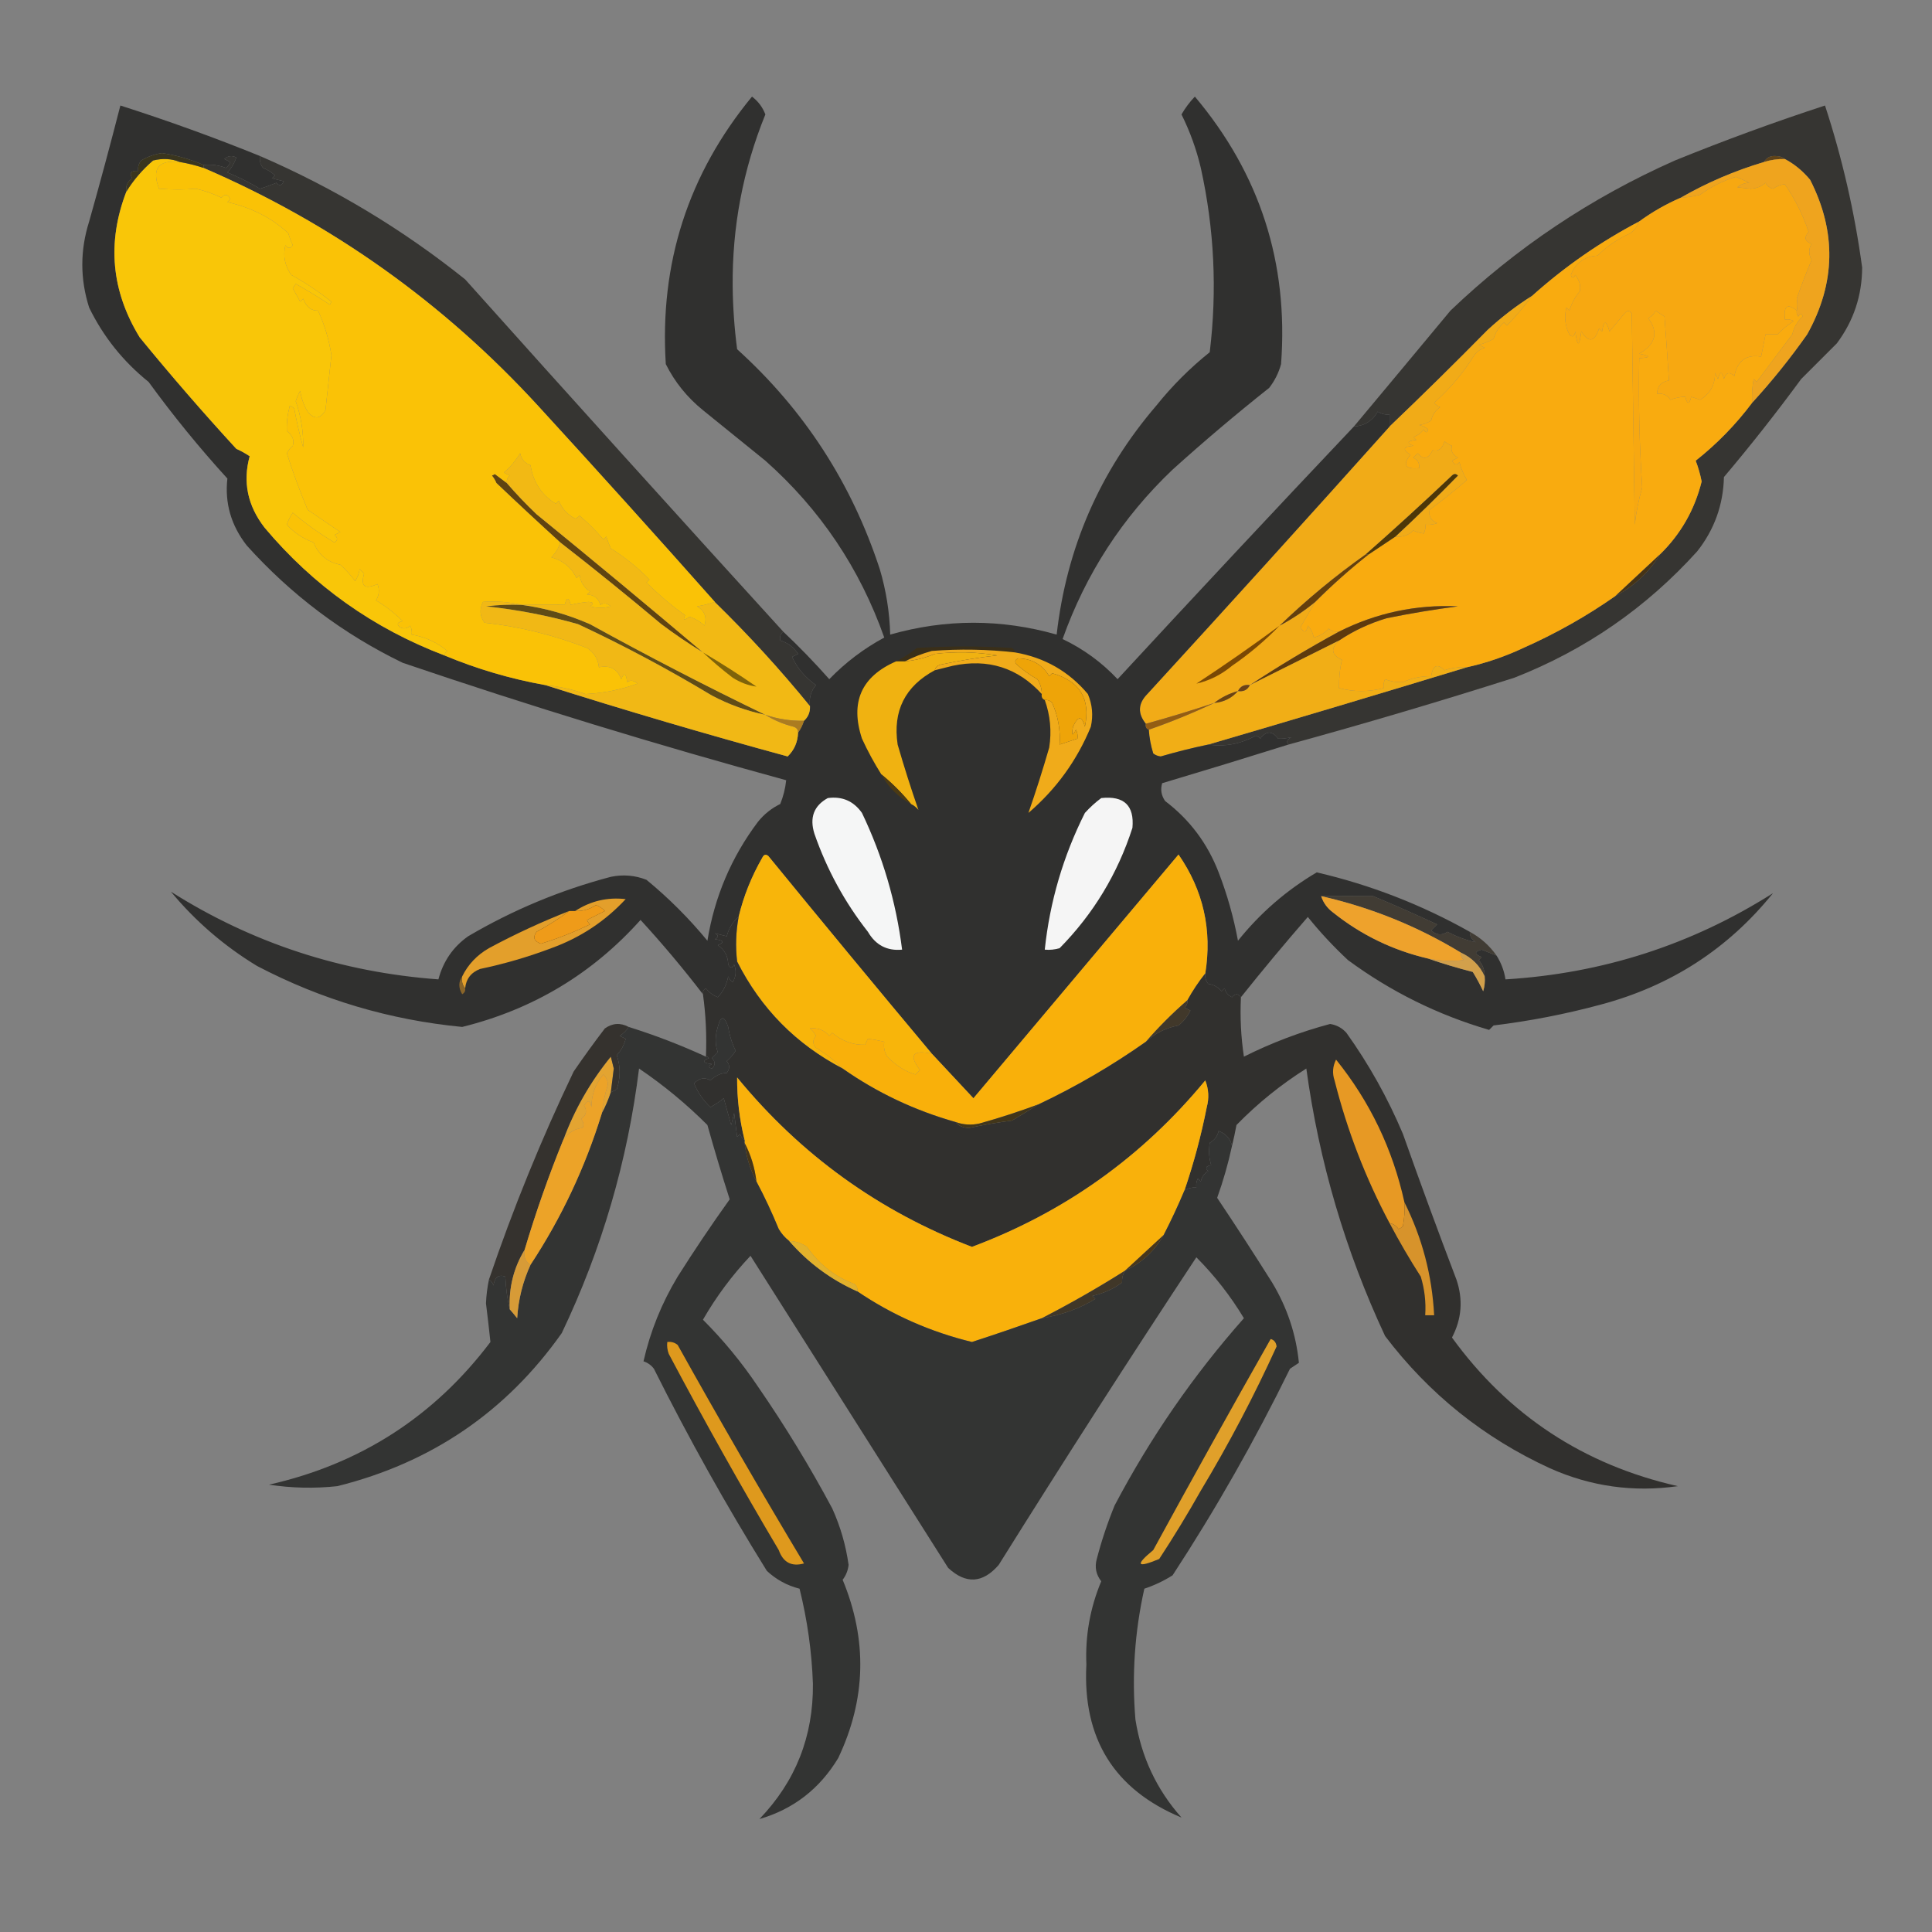 <?xml version="1.0" encoding="UTF-8"?>
<!DOCTYPE svg PUBLIC "-//W3C//DTD SVG 1.1//EN" "http://www.w3.org/Graphics/SVG/1.1/DTD/svg11.dtd">
<svg xmlns="http://www.w3.org/2000/svg" version="1.1" width="650px" height="650px" style="shape-rendering:geometricPrecision; text-rendering:geometricPrecision; image-rendering:optimizeQuality; fill-rule:evenodd; clip-rule:evenodd" xmlns:xlink="http://www.w3.org/1999/xlink">
<rect width="100%" height="100%" fill="#808080" stroke="none"/>
<g><path style="opacity:0.949" fill="#32312e" d="M 433.5,250.5 C 432.668,249.671 433.001,248.838 434.5,248C 432.873,248.43 431.373,248.596 430,248.5C 428,245.833 426,245.833 424,248.5C 423.586,248.043 423.086,247.709 422.5,247.5C 417.385,250.325 412.051,251.325 406.5,250.5C 435.541,241.99 464.541,233.323 493.5,224.5C 500.042,223.041 506.375,220.875 512.5,218C 523.508,213.112 533.842,207.278 543.5,200.5C 549.783,197.217 554.783,192.55 558.5,186.5C 565.476,179.682 570.143,171.515 572.5,162C 572.037,159.611 571.37,157.277 570.5,155C 577.657,149.342 583.991,142.842 589.5,135.5C 596.128,128.269 602.294,120.602 608,112.5C 617.592,95.333 617.925,77.999 609,60.5C 606.564,57.553 603.731,55.22 600.5,53.5C 599.726,52.853 598.726,52.52 597.5,52.5C 595.645,52.34 594.312,53.007 593.5,54.5C 583.614,57.449 574.281,61.449 565.5,66.5C 560.5,68.664 555.833,71.331 551.5,74.5C 538.445,81.357 526.445,89.69 515.5,99.5C 510.2,102.831 505.2,106.664 500.5,111C 489.632,122.035 478.632,132.869 467.5,143.5C 467.5,142.167 467.5,140.833 467.5,139.5C 466.07,139.579 464.736,139.246 463.5,138.5C 461.759,141.608 459.092,143.274 455.5,143.5C 466.317,130.562 477.151,117.562 488,104.5C 510.152,83.328 535.319,66.494 563.5,54C 580.131,47.235 596.964,41.068 614,35.5C 619.81,53.243 623.976,71.41 626.5,90C 626.464,99.442 623.63,107.942 618,115.5C 614,119.5 610,123.5 606,127.5C 597.714,138.787 589.048,149.787 580,160.5C 579.769,169.86 576.769,178.194 571,185.5C 553.828,204.501 533.328,218.668 509.5,228C 484.291,236.015 458.957,243.515 433.5,250.5 Z"/></g>
<g><path style="opacity:0.937" fill="#5d3f13" d="M 600.5,53.5 C 598.097,53.448 595.764,53.781 593.5,54.5C 594.312,53.007 595.645,52.34 597.5,52.5C 598.726,52.52 599.726,52.853 600.5,53.5 Z"/></g>
<g><path style="opacity:0.93" fill="#f7a717" d="M 600.5,53.5 C 603.731,55.22 606.564,57.553 609,60.5C 617.925,77.999 617.592,95.333 608,112.5C 602.294,120.602 596.128,128.269 589.5,135.5C 589.336,132.813 589.503,130.146 590,127.5C 590.333,127.833 590.667,128.167 591,128.5C 594.988,123.205 598.988,117.872 603,112.5C 603.536,110.131 604.703,108.131 606.5,106.5C 606.154,105.304 605.654,105.304 605,106.5C 604.536,105.906 604.369,105.239 604.5,104.5C 604.793,103.357 604.793,102.023 604.5,100.5C 606.019,96.074 607.686,91.741 609.5,87.5C 608.452,85.59 608.452,83.756 609.5,82C 607.21,81.21 606.877,79.876 608.5,78C 606.598,72.299 603.931,66.966 600.5,62C 599.17,62.077 597.836,62.577 596.5,63.5C 595.353,63.182 594.519,62.516 594,61.5C 592.647,62.704 590.981,63.371 589,63.5C 587.5,63.333 586,63.167 584.5,63C 585.678,62.033 587.011,61.533 588.5,61.5C 587.009,60.756 585.509,60.09 584,59.5C 579.657,60.836 575.657,62.836 572,65.5C 569.863,66.077 567.696,66.41 565.5,66.5C 574.281,61.449 583.614,57.449 593.5,54.5C 595.764,53.781 598.097,53.448 600.5,53.5 Z"/></g>
<g><path style="opacity:0.965" fill="#fbaa0e" d="M 604.5,104.5 C 601.342,101.941 600.009,102.941 600.5,107.5C 601.552,107.351 602.552,107.517 603.5,108C 601.469,109.296 599.636,110.796 598,112.5C 596.667,112.5 595.333,112.5 594,112.5C 593.448,115.28 592.948,117.78 592.5,120C 587.565,119.157 584.565,121.323 583.5,126.5C 581.844,124.978 580.677,125.311 580,127.5C 579.333,124.833 578.667,124.833 578,127.5C 577.667,126.833 577.333,126.167 577,125.5C 577.026,129.466 575.359,132.466 572,134.5C 571,134.167 570,133.833 569,133.5C 568.333,136.167 567.667,136.167 567,133.5C 565.417,133.493 563.751,133.826 562,134.5C 560.951,132.893 559.451,132.227 557.5,132.5C 557.561,129.95 558.894,128.45 561.5,128C 561.02,120.5 560.52,113.333 560,106.5C 559,105.833 558,105.167 557,104.5C 556.5,105.667 555.667,106.5 554.5,107C 558.075,111.745 557.075,115.745 551.5,119C 555.449,119.807 555.449,120.307 551.5,120.5C 551.208,135.025 551.541,149.525 552.5,164C 551.255,168.364 550.422,172.53 550,176.5C 549.667,152.833 549.333,129.167 549,105.5C 548.259,104.359 547.425,104.359 546.5,105.5C 544.833,107.5 543.167,109.5 541.5,111.5C 540.402,107.639 539.569,107.639 539,111.5C 538.667,111.167 538.333,110.833 538,110.5C 536.473,115.088 534.473,115.421 532,111.5C 531.333,116.833 530.667,116.833 530,111.5C 529.683,113.301 529.016,113.634 528,112.5C 526.543,109.634 526.21,106.634 527,103.5C 527.333,103.833 527.667,104.167 528,104.5C 528.731,102.101 529.898,99.935 531.5,98C 531.906,96.197 531.406,94.364 530,92.5C 529.346,93.696 528.846,93.696 528.5,92.5C 530.076,88.46 533.076,86.293 537.5,86C 540.686,82.82 544.352,80.32 548.5,78.5C 549.91,77.43 550.91,76.097 551.5,74.5C 555.833,71.331 560.5,68.664 565.5,66.5C 567.696,66.41 569.863,66.077 572,65.5C 575.657,62.836 579.657,60.836 584,59.5C 585.509,60.09 587.009,60.756 588.5,61.5C 587.011,61.533 585.678,62.033 584.5,63C 586,63.167 587.5,63.333 589,63.5C 590.981,63.371 592.647,62.704 594,61.5C 594.519,62.516 595.353,63.182 596.5,63.5C 597.836,62.577 599.17,62.077 600.5,62C 603.931,66.966 606.598,72.299 608.5,78C 606.877,79.876 607.21,81.21 609.5,82C 608.452,83.756 608.452,85.59 609.5,87.5C 607.686,91.741 606.019,96.074 604.5,100.5C 604.793,102.023 604.793,103.357 604.5,104.5 Z"/></g>
<g><path style="opacity:0.969" fill="#fcac0c" d="M 551.5,74.5 C 550.91,76.097 549.91,77.43 548.5,78.5C 544.352,80.32 540.686,82.82 537.5,86C 533.076,86.293 530.076,88.46 528.5,92.5C 528.846,93.696 529.346,93.696 530,92.5C 531.406,94.364 531.906,96.197 531.5,98C 529.898,99.935 528.731,102.101 528,104.5C 527.667,104.167 527.333,103.833 527,103.5C 526.21,106.634 526.543,109.634 528,112.5C 529.016,113.634 529.683,113.301 530,111.5C 530.667,116.833 531.333,116.833 532,111.5C 534.473,115.421 536.473,115.088 538,110.5C 538.333,110.833 538.667,111.167 539,111.5C 539.569,107.639 540.402,107.639 541.5,111.5C 543.167,109.5 544.833,107.5 546.5,105.5C 547.425,104.359 548.259,104.359 549,105.5C 549.333,129.167 549.667,152.833 550,176.5C 550.422,172.53 551.255,168.364 552.5,164C 551.541,149.525 551.208,135.025 551.5,120.5C 555.449,120.307 555.449,119.807 551.5,119C 557.075,115.745 558.075,111.745 554.5,107C 555.667,106.5 556.5,105.667 557,104.5C 558,105.167 559,105.833 560,106.5C 560.52,113.333 561.02,120.5 561.5,128C 558.894,128.45 557.561,129.95 557.5,132.5C 559.451,132.227 560.951,132.893 562,134.5C 563.751,133.826 565.417,133.493 567,133.5C 567.667,136.167 568.333,136.167 569,133.5C 570,133.833 571,134.167 572,134.5C 575.359,132.466 577.026,129.466 577,125.5C 577.333,126.167 577.667,126.833 578,127.5C 578.667,124.833 579.333,124.833 580,127.5C 580.677,125.311 581.844,124.978 583.5,126.5C 584.565,121.323 587.565,119.157 592.5,120C 592.948,117.78 593.448,115.28 594,112.5C 595.333,112.5 596.667,112.5 598,112.5C 599.636,110.796 601.469,109.296 603.5,108C 602.552,107.517 601.552,107.351 600.5,107.5C 600.009,102.941 601.342,101.941 604.5,104.5C 604.369,105.239 604.536,105.906 605,106.5C 605.654,105.304 606.154,105.304 606.5,106.5C 604.703,108.131 603.536,110.131 603,112.5C 598.988,117.872 594.988,123.205 591,128.5C 590.667,128.167 590.333,127.833 590,127.5C 589.503,130.146 589.336,132.813 589.5,135.5C 583.991,142.842 577.657,149.342 570.5,155C 571.37,157.277 572.037,159.611 572.5,162C 570.143,171.515 565.476,179.682 558.5,186.5C 553.474,191.195 548.474,195.861 543.5,200.5C 533.842,207.278 523.508,213.112 512.5,218C 506.375,220.875 500.042,223.041 493.5,224.5C 490.934,224.344 488.434,224.678 486,225.5C 483.569,223.119 482.069,223.786 481.5,227.5C 478.193,227.462 475.026,228.128 472,229.5C 469.835,229.594 467.835,229.26 466,228.5C 465.517,229.448 465.351,230.448 465.5,231.5C 460.5,232.833 455.5,232.833 450.5,231.5C 450.468,227.966 450.802,224.799 451.5,222C 447.897,220.353 447.564,218.187 450.5,215.5C 455.38,212.229 460.714,209.729 466.5,208C 474.453,206.376 482.453,205.042 490.5,204C 476.425,203.352 463.092,206.185 450.5,212.5C 449.178,212.67 448.011,212.337 447,211.5C 445.663,213.004 443.996,214.004 442,214.5C 441.71,212.956 441.044,211.623 440,210.5C 439.549,212.929 438.715,213.096 437.5,211C 439.189,208.137 440.856,205.303 442.5,202.5C 448.203,196.795 454.203,191.462 460.5,186.5C 463.518,184.474 466.518,182.474 469.5,180.5C 471.821,180.771 473.821,180.104 475.5,178.5C 476.716,179.002 477.883,179.335 479,179.5C 479.483,178.552 479.649,177.552 479.5,176.5C 480.873,176.657 482.207,176.49 483.5,176C 481.388,175.094 480.555,173.594 481,171.5C 485.395,168.272 489.561,164.939 493.5,161.5C 492.391,159.615 491.557,157.615 491,155.5C 490.086,156.654 489.253,156.487 488.5,155C 489.167,154.667 489.833,154.333 490.5,154C 488.606,152.899 487.939,151.566 488.5,150C 487.584,149.626 486.75,149.126 486,148.5C 485.276,150.959 483.943,151.959 482,151.5C 480.494,154.474 478.828,154.807 477,152.5C 476.5,153 476,153.5 475.5,154C 476.973,154.71 477.64,155.876 477.5,157.5C 472.756,157.962 471.756,156.462 474.5,153C 471.724,151.221 472.057,150.221 475.5,150C 473.122,149.026 473.456,148.359 476.5,148C 476.167,147.667 475.833,147.333 475.5,147C 476.931,146.535 478.097,145.701 479,144.5C 479.654,145.696 480.154,145.696 480.5,144.5C 479.624,143.749 478.624,143.249 477.5,143C 478.938,142.781 480.271,142.281 481.5,141.5C 481.901,139.566 482.901,138.066 484.5,137C 483.692,136.692 483.025,136.192 482.5,135.5C 487.803,130.786 492.303,125.453 496,119.5C 496.903,118.299 498.069,117.465 499.5,117C 498.833,116.667 498.167,116.333 497.5,116C 499.074,115.647 500.741,114.98 502.5,114C 503.116,111.821 504.283,109.988 506,108.5C 506.333,108.833 506.667,109.167 507,109.5C 510.078,106.321 512.912,102.988 515.5,99.5C 526.445,89.69 538.445,81.357 551.5,74.5 Z"/></g>
<g><path style="opacity:0.926" fill="#faaf10" d="M 515.5,99.5 C 512.912,102.988 510.078,106.321 507,109.5C 506.667,109.167 506.333,108.833 506,108.5C 504.283,109.988 503.116,111.821 502.5,114C 500.741,114.98 499.074,115.647 497.5,116C 498.167,116.333 498.833,116.667 499.5,117C 498.069,117.465 496.903,118.299 496,119.5C 492.303,125.453 487.803,130.786 482.5,135.5C 483.025,136.192 483.692,136.692 484.5,137C 482.901,138.066 481.901,139.566 481.5,141.5C 480.271,142.281 478.938,142.781 477.5,143C 478.624,143.249 479.624,143.749 480.5,144.5C 480.154,145.696 479.654,145.696 479,144.5C 478.097,145.701 476.931,146.535 475.5,147C 475.833,147.333 476.167,147.667 476.5,148C 473.456,148.359 473.122,149.026 475.5,150C 472.057,150.221 471.724,151.221 474.5,153C 471.756,156.462 472.756,157.962 477.5,157.5C 477.64,155.876 476.973,154.71 475.5,154C 476,153.5 476.5,153 477,152.5C 478.828,154.807 480.494,154.474 482,151.5C 483.943,151.959 485.276,150.959 486,148.5C 486.75,149.126 487.584,149.626 488.5,150C 487.939,151.566 488.606,152.899 490.5,154C 489.833,154.333 489.167,154.667 488.5,155C 489.253,156.487 490.086,156.654 491,155.5C 491.557,157.615 492.391,159.615 493.5,161.5C 489.561,164.939 485.395,168.272 481,171.5C 480.555,173.594 481.388,175.094 483.5,176C 482.207,176.49 480.873,176.657 479.5,176.5C 479.649,177.552 479.483,178.552 479,179.5C 477.883,179.335 476.716,179.002 475.5,178.5C 473.821,180.104 471.821,180.771 469.5,180.5C 476.605,173.897 483.605,167.063 490.5,160C 489.833,159.333 489.167,159.333 488.5,160C 478.937,169.068 469.27,177.901 459.5,186.5C 449.226,193.775 439.559,201.775 430.5,210.5C 434.772,208.226 438.772,205.559 442.5,202.5C 440.856,205.303 439.189,208.137 437.5,211C 438.715,213.096 439.549,212.929 440,210.5C 441.044,211.623 441.71,212.956 442,214.5C 443.996,214.004 445.663,213.004 447,211.5C 448.011,212.337 449.178,212.67 450.5,212.5C 440.258,218.07 430.258,224.07 420.5,230.5C 418.62,230.229 417.287,230.896 416.5,232.5C 413.515,233.326 410.849,234.659 408.5,236.5C 400.905,239.031 393.238,241.365 385.5,243.5C 382.7,240.027 382.867,236.693 386,233.5C 413.374,203.629 440.54,173.629 467.5,143.5C 478.632,132.869 489.632,122.035 500.5,111C 505.2,106.664 510.2,102.831 515.5,99.5 Z"/></g>
<g><path style="opacity:1" fill="#4d3708" d="M 469.5,180.5 C 466.518,182.474 463.518,184.474 460.5,186.5C 460.167,186.5 459.833,186.5 459.5,186.5C 469.27,177.901 478.937,169.068 488.5,160C 489.167,159.333 489.833,159.333 490.5,160C 483.605,167.063 476.605,173.897 469.5,180.5 Z"/></g>
<g><path style="opacity:1" fill="#453316" d="M 558.5,186.5 C 554.783,192.55 549.783,197.217 543.5,200.5C 548.474,195.861 553.474,191.195 558.5,186.5 Z"/></g>
<g><path style="opacity:0.937" fill="#623b06" d="M 459.5,186.5 C 459.833,186.5 460.167,186.5 460.5,186.5C 454.203,191.462 448.203,196.795 442.5,202.5C 438.772,205.559 434.772,208.226 430.5,210.5C 439.559,201.775 449.226,193.775 459.5,186.5 Z"/></g>
<g><path style="opacity:1" fill="#5d3a0e" d="M 450.5,215.5 C 440.5,220.5 430.5,225.5 420.5,230.5C 430.258,224.07 440.258,218.07 450.5,212.5C 463.092,206.185 476.425,203.352 490.5,204C 482.453,205.042 474.453,206.376 466.5,208C 460.714,209.729 455.38,212.229 450.5,215.5 Z"/></g>
<g><path style="opacity:0.937" fill="#714105" d="M 430.5,210.5 C 425.651,215.511 420.317,220.011 414.5,224C 410.877,227.005 406.877,229.005 402.5,230C 412.066,223.727 421.399,217.227 430.5,210.5 Z"/></g>
<g><path style="opacity:0.923" fill="#fab10d" d="M 450.5,215.5 C 447.564,218.187 447.897,220.353 451.5,222C 450.802,224.799 450.468,227.966 450.5,231.5C 455.5,232.833 460.5,232.833 465.5,231.5C 465.351,230.448 465.517,229.448 466,228.5C 467.835,229.26 469.835,229.594 472,229.5C 475.026,228.128 478.193,227.462 481.5,227.5C 482.069,223.786 483.569,223.119 486,225.5C 488.434,224.678 490.934,224.344 493.5,224.5C 464.541,233.323 435.541,241.99 406.5,250.5C 401.136,251.62 395.803,252.953 390.5,254.5C 389.558,254.392 388.725,254.059 388,253.5C 387.178,250.883 386.678,248.216 386.5,245.5C 393.983,242.894 401.316,239.894 408.5,236.5C 411.754,236.206 414.421,234.873 416.5,232.5C 418.38,232.771 419.713,232.104 420.5,230.5C 430.5,225.5 440.5,220.5 450.5,215.5 Z"/></g>
<g><path style="opacity:0.989" fill="#30302f" d="M 455.5,143.5 C 459.092,143.274 461.759,141.608 463.5,138.5C 464.736,139.246 466.07,139.579 467.5,139.5C 467.5,140.833 467.5,142.167 467.5,143.5C 440.54,173.629 413.374,203.629 386,233.5C 382.867,236.693 382.7,240.027 385.5,243.5C 385.328,244.492 385.662,245.158 386.5,245.5C 386.678,248.216 387.178,250.883 388,253.5C 388.725,254.059 389.558,254.392 390.5,254.5C 395.803,252.953 401.136,251.62 406.5,250.5C 412.051,251.325 417.385,250.325 422.5,247.5C 423.086,247.709 423.586,248.043 424,248.5C 426,245.833 428,245.833 430,248.5C 431.373,248.596 432.873,248.43 434.5,248C 433.001,248.838 432.668,249.671 433.5,250.5C 419.449,254.903 405.283,259.237 391,263.5C 390.365,265.635 390.699,267.635 392,269.5C 400.245,275.754 406.245,283.754 410,293.5C 412.876,300.963 415.043,308.63 416.5,316.5C 423.976,307.185 432.81,299.518 443,293.5C 461.096,297.7 478.263,304.367 494.5,313.5C 494.511,315.017 495.177,316.184 496.5,317C 493.28,316.321 490.113,315.155 487,313.5C 485.077,314.802 483.243,314.635 481.5,313C 482.167,312.333 482.833,311.667 483.5,311C 476.336,307.665 469.17,304.498 462,301.5C 456.083,301.45 450.25,301.45 444.5,301.5C 445.203,303.716 446.536,305.549 448.5,307C 457.986,314.576 468.653,319.743 480.5,322.5C 485.319,324.176 490.319,325.676 495.5,327C 496.794,329.087 497.961,331.254 499,333.5C 499.494,331.866 499.66,330.199 499.5,328.5C 499.528,326.418 498.861,324.584 497.5,323C 497.833,322.667 498.167,322.333 498.5,322C 495.972,321.002 495.972,320.169 498.5,319.5C 500.177,320.187 501.844,320.854 503.5,321.5C 505.06,323.954 506.06,326.62 506.5,329.5C 539.131,327.519 569.131,317.852 596.5,300.5C 581.397,319.238 562.064,331.738 538.5,338C 526.669,341.194 514.669,343.527 502.5,345C 502,345.5 501.5,346 501,346.5C 483.753,341.459 467.919,333.626 453.5,323C 448.633,318.468 444.133,313.634 440,308.5C 432.259,317.398 424.759,326.398 417.5,335.5C 416.527,334.209 415.527,334.209 414.5,335.5C 413.201,334.91 412.368,333.91 412,332.5C 411.667,332.833 411.333,333.167 411,333.5C 409.829,332.107 408.329,331.273 406.5,331C 405.663,329.989 405.33,328.822 405.5,327.5C 407.852,312.913 404.852,299.58 396.5,287.5C 373.53,314.808 350.53,342.142 327.5,369.5C 322.812,364.48 318.145,359.48 313.5,354.5C 295.055,332.456 276.722,310.29 258.5,288C 257.668,287.312 257.002,287.479 256.5,288.5C 252.821,294.891 250.155,301.558 248.5,308.5C 246.539,310.119 245.206,312.286 244.5,315C 243.167,314.667 241.833,314.333 240.5,314C 241.833,314.667 241.833,315.333 240.5,316C 243.544,316.359 243.878,317.026 241.5,318C 243.766,319.514 244.932,321.681 245,324.5C 245.667,325.833 246.333,325.833 247,324.5C 247.808,326.579 247.641,328.579 246.5,330.5C 245.808,329.975 245.308,329.308 245,328.5C 244.484,331.251 243.317,333.584 241.5,335.5C 239.884,334.885 238.551,333.885 237.5,332.5C 236.702,332.957 236.369,333.624 236.5,334.5C 229.899,325.893 222.899,317.56 215.5,309.5C 199.291,327.613 179.291,339.613 155.5,345.5C 131.133,343.16 108.133,336.326 86.5,325C 75.447,318.302 65.78,309.969 57.5,300C 84.814,317.27 114.814,327.104 147.5,329.5C 149.109,323.405 152.442,318.572 157.5,315C 172.572,306.131 188.572,299.464 205.5,295C 209.625,294.146 213.625,294.48 217.5,296C 225,302.167 231.833,309 238,316.5C 240.402,301.706 246.068,288.373 255,276.5C 257.067,273.93 259.567,271.93 262.5,270.5C 263.549,267.92 264.216,265.254 264.5,262.5C 221.093,250.642 178.093,237.475 135.5,223C 115.452,213.294 97.952,200.127 83,183.5C 77.745,176.752 75.578,169.252 76.5,161C 67.079,150.665 58.246,139.832 50,128.5C 41.433,121.609 34.767,113.276 30,103.5C 26.924,93.858 26.924,84.191 30,74.5C 33.657,61.538 37.157,48.538 40.5,35.5C 56.413,40.581 72.08,46.248 87.5,52.5C 87.238,53.978 87.571,55.311 88.5,56.5C 90.002,57.083 91.335,57.916 92.5,59C 92.167,59.333 91.833,59.667 91.5,60C 92.833,60.333 94.167,60.667 95.5,61C 94.747,62.487 93.914,62.654 93,61.5C 91.215,62.24 89.382,62.907 87.5,63.5C 83.911,61.386 80.244,59.553 76.5,58C 77.87,56.559 78.87,54.892 79.5,53C 78.056,52.219 76.723,52.386 75.5,53.5C 76.167,53.833 76.833,54.167 77.5,54.5C 77.192,55.308 76.692,55.975 76,56.5C 73.619,55.565 71.119,55.232 68.5,55.5C 64.027,53.566 59.36,52.232 54.5,51.5C 51.99,51.876 49.657,52.71 47.5,54C 46.663,55.011 46.33,56.178 46.5,57.5C 44.058,57.354 43.391,58.187 44.5,60C 42.893,61.049 42.227,62.549 42.5,64.5C 35.946,81.579 37.446,97.912 47,113.5C 57.46,126.295 68.293,138.795 79.5,151C 81.081,151.707 82.581,152.54 84,153.5C 81.628,162.123 83.295,170.123 89,177.5C 105.403,197.061 125.57,211.394 149.5,220.5C 160.447,225.071 171.78,228.404 183.5,230.5C 210.39,239.019 237.556,247.019 265,254.5C 267.22,252.353 268.387,249.686 268.5,246.5C 269.345,245.329 270.011,243.995 270.5,242.5C 271.942,241.18 272.608,239.514 272.5,237.5C 272.16,234.856 272.827,232.523 274.5,230.5C 270.779,227.813 268.112,224.646 266.5,221C 267.167,220.667 267.833,220.333 268.5,220C 266.978,217.695 264.978,216.195 262.5,215.5C 262.263,214.209 262.596,213.209 263.5,212.5C 268.881,217.566 274.047,222.899 279,228.5C 284.458,222.873 290.624,218.206 297.5,214.5C 289.27,191.197 275.936,171.364 257.5,155C 250.5,149.333 243.5,143.667 236.5,138C 231.167,133.678 227.001,128.512 224,122.5C 221.86,88.589 231.527,58.589 253,32.5C 255.077,34.076 256.577,36.076 257.5,38.5C 249.961,57.061 246.295,76.395 246.5,96.5C 246.585,103.531 247.085,110.531 248,117.5C 270.523,137.865 286.523,162.532 296,191.5C 298.133,198.694 299.3,206.027 299.5,213.5C 318.153,208.192 336.82,208.192 355.5,213.5C 358.826,184.332 369.993,158.665 389,136.5C 394.333,129.833 400.333,123.833 407,118.5C 409.532,97.665 408.532,76.998 404,56.5C 402.526,50.244 400.359,44.244 397.5,38.5C 398.757,36.321 400.257,34.321 402,32.5C 423.877,58.466 433.543,88.466 431,122.5C 430.194,125.446 428.861,128.112 427,130.5C 415.888,139.31 405.055,148.477 394.5,158C 377.647,174.032 365.314,193.032 357.5,215C 364.508,218.34 370.674,222.84 376,228.5C 402.366,199.969 428.866,171.636 455.5,143.5 Z"/></g>
<g><path style="opacity:0.937" fill="#5e490f" d="M 175.5,203.5 C 183.341,204.548 191.008,206.714 198.5,210C 217.977,220.737 237.643,230.904 257.5,240.5C 251.223,239.199 245.223,237.033 239.5,234C 224.945,225.222 209.945,217.222 194.5,210C 184.35,207.106 174.017,205.106 163.5,204C 167.486,203.501 171.486,203.334 175.5,203.5 Z"/></g>
<g><path style="opacity:1" fill="#3a2f19" d="M 341.5,219.5 C 332.194,218.446 322.861,218.279 313.5,219C 310.282,219.9 307.282,221.067 304.5,222.5C 303.5,222.5 302.5,222.5 301.5,222.5C 303.942,221.281 306.276,219.781 308.5,218C 319.167,217.333 329.833,217.333 340.5,218C 341.056,218.383 341.389,218.883 341.5,219.5 Z"/></g>
<g><path style="opacity:0.925" fill="#f9bc0c" d="M 175.5,203.5 C 171.486,203.334 167.486,203.501 163.5,204C 174.017,205.106 184.35,207.106 194.5,210C 209.945,217.222 224.945,225.222 239.5,234C 245.223,237.033 251.223,239.199 257.5,240.5C 260.362,242.296 263.529,243.629 267,244.5C 268.03,244.836 268.53,245.503 268.5,246.5C 268.387,249.686 267.22,252.353 265,254.5C 237.556,247.019 210.39,239.019 183.5,230.5C 188.188,230.936 192.688,231.936 197,233.5C 203.085,233.201 208.919,232.034 214.5,230C 213.24,228.887 212.073,228.72 211,229.5C 210.641,226.456 209.974,226.122 209,228.5C 207.742,225.059 205.242,223.726 201.5,224.5C 201.22,221.713 199.887,219.547 197.5,218C 186.122,213.602 174.622,210.769 163,209.5C 161.417,207.301 161.25,204.968 162.5,202.5C 167.032,202.182 171.366,202.515 175.5,203.5 Z"/></g>
<g><path style="opacity:0.937" fill="#5d3f0a" d="M 170.5,162.5 C 173.629,166.131 176.963,169.631 180.5,173C 199.357,188.364 218.023,203.864 236.5,219.5C 231.732,216.58 227.066,213.414 222.5,210C 211.289,200.577 199.955,191.41 188.5,182.5C 181.312,175.966 174.145,169.299 167,162.5C 166.626,161.584 166.126,160.75 165.5,160C 165.833,159.833 166.167,159.667 166.5,159.5C 167.852,160.524 169.185,161.524 170.5,162.5 Z"/></g>
<g><path style="opacity:0.929" fill="#fabd0c" d="M 240.5,202.5 C 251.866,213.598 262.533,225.265 272.5,237.5C 272.608,239.514 271.942,241.18 270.5,242.5C 266.037,242.577 261.704,241.91 257.5,240.5C 237.643,230.904 217.977,220.737 198.5,210C 191.008,206.714 183.341,204.548 175.5,203.5C 180.545,203.391 185.378,203.391 190,203.5C 190.667,200.833 191.333,200.833 192,203.5C 194.044,202.994 196.044,202.661 198,202.5C 199.722,202.611 199.888,203.111 198.5,204C 200.833,204.667 203.167,204.667 205.5,204C 204.24,202.887 203.073,202.72 202,203.5C 201.348,201.277 199.848,200.11 197.5,200C 197.833,199.667 198.167,199.333 198.5,199C 196.513,197.681 195.346,195.848 195,193.5C 194.667,193.833 194.333,194.167 194,194.5C 192.212,190.877 189.379,188.544 185.5,187.5C 186.952,186.06 187.952,184.394 188.5,182.5C 199.955,191.41 211.289,200.577 222.5,210C 227.066,213.414 231.732,216.58 236.5,219.5C 218.023,203.864 199.357,188.364 180.5,173C 176.963,169.631 173.629,166.131 170.5,162.5C 170.414,161.504 170.748,160.671 171.5,160C 170.833,159.667 170.167,159.333 169.5,159C 171.679,157.152 173.513,154.985 175,152.5C 175.401,154.521 176.568,155.855 178.5,156.5C 179.328,162.159 182.162,166.493 187,169.5C 187.333,169.167 187.667,168.833 188,168.5C 189.106,171.133 190.94,173.133 193.5,174.5C 194.086,174.291 194.586,173.957 195,173.5C 197.86,175.939 200.527,178.605 203,181.5C 203.333,181.167 203.667,180.833 204,180.5C 204.402,181.872 204.902,183.205 205.5,184.5C 210.292,187.522 214.625,191.022 218.5,195C 218.167,195.333 217.833,195.667 217.5,196C 221.946,200.381 226.28,204.047 230.5,207C 229.66,208.666 230.16,208.833 232,207.5C 233.892,208.13 235.559,209.13 237,210.5C 237.913,207.648 237.08,205.481 234.5,204C 236.586,203.685 238.586,203.185 240.5,202.5 Z"/></g>
<g><path style="opacity:0.929" fill="#765d0a" d="M 236.5,219.5 C 242.599,223.083 248.599,226.917 254.5,231C 251.725,230.626 249.058,229.626 246.5,228C 242.975,225.302 239.642,222.469 236.5,219.5 Z"/></g>
<g><path style="opacity:0.941" fill="#31302d" d="M 87.5,52.5 C 112.431,63.291 135.431,77.124 156.5,94C 192.004,133.669 227.671,173.169 263.5,212.5C 262.596,213.209 262.263,214.209 262.5,215.5C 264.978,216.195 266.978,217.695 268.5,220C 267.833,220.333 267.167,220.667 266.5,221C 268.112,224.646 270.779,227.813 274.5,230.5C 272.827,232.523 272.16,234.856 272.5,237.5C 262.533,225.265 251.866,213.598 240.5,202.5C 220.874,180.371 201.04,158.371 181,136.5C 149.114,101.756 111.614,75.09 68.5,56.5C 68.5,56.167 68.5,55.833 68.5,55.5C 71.119,55.232 73.619,55.565 76,56.5C 76.692,55.975 77.192,55.308 77.5,54.5C 76.833,54.167 76.167,53.833 75.5,53.5C 76.723,52.386 78.056,52.219 79.5,53C 78.87,54.892 77.87,56.559 76.5,58C 80.244,59.553 83.911,61.386 87.5,63.5C 89.382,62.907 91.215,62.24 93,61.5C 93.914,62.654 94.747,62.487 95.5,61C 94.167,60.667 92.833,60.333 91.5,60C 91.833,59.667 92.167,59.333 92.5,59C 91.335,57.916 90.002,57.083 88.5,56.5C 87.571,55.311 87.238,53.978 87.5,52.5 Z"/></g>
<g><path style="opacity:0.961" fill="#fdc904" d="M 60.5,54.5 C 53.287,53.713 50.953,56.713 53.5,63.5C 57.783,63.85 61.949,63.85 66,63.5C 68.919,64.187 71.752,65.187 74.5,66.5C 75.675,65.145 76.675,65.312 77.5,67C 77.167,67.333 76.833,67.667 76.5,68C 84.74,69.887 91.574,73.387 97,78.5C 97.402,79.872 97.902,81.205 98.5,82.5C 97.726,83.711 96.893,83.711 96,82.5C 95.159,86.12 95.826,89.454 98,92.5C 102.758,95.128 107.258,98.128 111.5,101.5C 111.333,101.833 111.167,102.167 111,102.5C 107.25,100.041 103.417,97.708 99.5,95.5C 99.167,96 98.833,96.5 98.5,97C 99.317,98.49 100.15,99.99 101,101.5C 101.333,101.167 101.667,100.833 102,100.5C 103.03,103.257 104.697,104.591 107,104.5C 109.203,109.277 110.703,114.277 111.5,119.5C 110.813,125.653 110.146,131.82 109.5,138C 107.735,141.051 105.735,141.217 103.5,138.5C 102.21,136.343 101.376,134.01 101,131.5C 100.362,132.609 99.862,133.775 99.5,135C 101.269,140.054 102.102,145.221 102,150.5C 100.817,146.232 99.817,141.899 99,137.5C 98.586,137.043 98.086,136.709 97.5,136.5C 96.712,139.475 96.379,142.308 96.5,145C 98.422,146.46 99.089,148.127 98.5,150C 97.643,150.689 96.977,151.522 96.5,152.5C 98.555,158.942 100.888,165.275 103.5,171.5C 107.167,174 110.833,176.5 114.5,179C 113.833,179.333 113.167,179.667 112.5,180C 113.711,180.893 113.711,181.726 112.5,182.5C 107.555,179.555 102.888,176.221 98.5,172.5C 97.643,173.736 96.977,175.069 96.5,176.5C 98.993,179.248 101.993,181.248 105.5,182.5C 107.133,186.633 110.133,189.133 114.5,190C 116.351,191.684 118.018,193.517 119.5,195.5C 120.281,194.271 120.781,192.938 121,191.5C 121.5,192 122,192.5 122.5,193C 121.23,197.261 122.73,198.428 127,196.5C 127.743,198.441 127.576,200.274 126.5,202C 129.78,203.943 132.78,206.277 135.5,209C 133.699,209.317 133.366,209.984 134.5,211C 135.784,211.684 136.951,211.517 138,210.5C 138.483,211.448 138.649,212.448 138.5,213.5C 143.046,214.286 147.046,216.12 150.5,219C 149.944,219.383 149.611,219.883 149.5,220.5C 125.57,211.394 105.403,197.061 89,177.5C 83.295,170.123 81.628,162.123 84,153.5C 82.581,152.54 81.081,151.707 79.5,151C 68.293,138.795 57.46,126.295 47,113.5C 37.446,97.912 35.946,81.579 42.5,64.5C 44.886,60.603 47.886,57.103 51.5,54C 54.697,53.196 57.697,53.362 60.5,54.5 Z"/></g>
<g><path style="opacity:0.966" fill="#fec403" d="M 60.5,54.5 C 63.221,54.963 65.888,55.63 68.5,56.5C 111.614,75.09 149.114,101.756 181,136.5C 201.04,158.371 220.874,180.371 240.5,202.5C 238.586,203.185 236.586,203.685 234.5,204C 237.08,205.481 237.913,207.648 237,210.5C 235.559,209.13 233.892,208.13 232,207.5C 230.16,208.833 229.66,208.666 230.5,207C 226.28,204.047 221.946,200.381 217.5,196C 217.833,195.667 218.167,195.333 218.5,195C 214.625,191.022 210.292,187.522 205.5,184.5C 204.902,183.205 204.402,181.872 204,180.5C 203.667,180.833 203.333,181.167 203,181.5C 200.527,178.605 197.86,175.939 195,173.5C 194.586,173.957 194.086,174.291 193.5,174.5C 190.94,173.133 189.106,171.133 188,168.5C 187.667,168.833 187.333,169.167 187,169.5C 182.162,166.493 179.328,162.159 178.5,156.5C 176.568,155.855 175.401,154.521 175,152.5C 173.513,154.985 171.679,157.152 169.5,159C 170.167,159.333 170.833,159.667 171.5,160C 170.748,160.671 170.414,161.504 170.5,162.5C 169.185,161.524 167.852,160.524 166.5,159.5C 166.167,159.667 165.833,159.833 165.5,160C 166.126,160.75 166.626,161.584 167,162.5C 174.145,169.299 181.312,175.966 188.5,182.5C 187.952,184.394 186.952,186.06 185.5,187.5C 189.379,188.544 192.212,190.877 194,194.5C 194.333,194.167 194.667,193.833 195,193.5C 195.346,195.848 196.513,197.681 198.5,199C 198.167,199.333 197.833,199.667 197.5,200C 199.848,200.11 201.348,201.277 202,203.5C 203.073,202.72 204.24,202.887 205.5,204C 203.167,204.667 200.833,204.667 198.5,204C 199.888,203.111 199.722,202.611 198,202.5C 196.044,202.661 194.044,202.994 192,203.5C 191.333,200.833 190.667,200.833 190,203.5C 185.378,203.391 180.545,203.391 175.5,203.5C 171.366,202.515 167.032,202.182 162.5,202.5C 161.25,204.968 161.417,207.301 163,209.5C 174.622,210.769 186.122,213.602 197.5,218C 199.887,219.547 201.22,221.713 201.5,224.5C 205.242,223.726 207.742,225.059 209,228.5C 209.974,226.122 210.641,226.456 211,229.5C 212.073,228.72 213.24,228.887 214.5,230C 208.919,232.034 203.085,233.201 197,233.5C 192.688,231.936 188.188,230.936 183.5,230.5C 171.78,228.404 160.447,225.071 149.5,220.5C 149.611,219.883 149.944,219.383 150.5,219C 147.046,216.12 143.046,214.286 138.5,213.5C 138.649,212.448 138.483,211.448 138,210.5C 136.951,211.517 135.784,211.684 134.5,211C 133.366,209.984 133.699,209.317 135.5,209C 132.78,206.277 129.78,203.943 126.5,202C 127.576,200.274 127.743,198.441 127,196.5C 122.73,198.428 121.23,197.261 122.5,193C 122,192.5 121.5,192 121,191.5C 120.781,192.938 120.281,194.271 119.5,195.5C 118.018,193.517 116.351,191.684 114.5,190C 110.133,189.133 107.133,186.633 105.5,182.5C 101.993,181.248 98.993,179.248 96.5,176.5C 96.977,175.069 97.643,173.736 98.5,172.5C 102.888,176.221 107.555,179.555 112.5,182.5C 113.711,181.726 113.711,180.893 112.5,180C 113.167,179.667 113.833,179.333 114.5,179C 110.833,176.5 107.167,174 103.5,171.5C 100.888,165.275 98.555,158.942 96.5,152.5C 96.977,151.522 97.643,150.689 98.5,150C 99.089,148.127 98.422,146.46 96.5,145C 96.379,142.308 96.712,139.475 97.5,136.5C 98.086,136.709 98.586,137.043 99,137.5C 99.817,141.899 100.817,146.232 102,150.5C 102.102,145.221 101.269,140.054 99.5,135C 99.862,133.775 100.362,132.609 101,131.5C 101.376,134.01 102.21,136.343 103.5,138.5C 105.735,141.217 107.735,141.051 109.5,138C 110.146,131.82 110.813,125.653 111.5,119.5C 110.703,114.277 109.203,109.277 107,104.5C 104.697,104.591 103.03,103.257 102,100.5C 101.667,100.833 101.333,101.167 101,101.5C 100.15,99.99 99.317,98.49 98.5,97C 98.833,96.5 99.167,96 99.5,95.5C 103.417,97.708 107.25,100.041 111,102.5C 111.167,102.167 111.333,101.833 111.5,101.5C 107.258,98.128 102.758,95.128 98,92.5C 95.826,89.454 95.159,86.12 96,82.5C 96.893,83.711 97.726,83.711 98.5,82.5C 97.902,81.205 97.402,79.872 97,78.5C 91.574,73.387 84.74,69.887 76.5,68C 76.833,67.667 77.167,67.333 77.5,67C 76.675,65.312 75.675,65.145 74.5,66.5C 71.752,65.187 68.919,64.187 66,63.5C 61.949,63.85 57.783,63.85 53.5,63.5C 50.953,56.713 53.287,53.713 60.5,54.5 Z"/></g>
<g><path style="opacity:0.965" fill="#38331b" d="M 68.5,55.5 C 68.5,55.833 68.5,56.167 68.5,56.5C 65.888,55.63 63.221,54.963 60.5,54.5C 57.697,53.362 54.697,53.196 51.5,54C 47.886,57.103 44.886,60.603 42.5,64.5C 42.227,62.549 42.893,61.049 44.5,60C 43.391,58.187 44.058,57.354 46.5,57.5C 46.33,56.178 46.663,55.011 47.5,54C 49.657,52.71 51.99,51.876 54.5,51.5C 59.36,52.232 64.027,53.566 68.5,55.5 Z"/></g>
<g><path style="opacity:0.929" fill="#fdad06" d="M 351.5,235.5 C 350.662,235.158 350.328,234.492 350.5,233.5C 350.509,231.692 350.009,230.025 349,228.5C 346.469,227.099 344.136,225.433 342,223.5C 341.312,222.668 341.479,222.002 342.5,221.5C 347.136,221.566 350.636,223.566 353,227.5C 353.333,227.167 353.667,226.833 354,226.5C 363.321,229.154 366.988,235.154 365,244.5C 364.001,240.763 362.668,240.763 361,244.5C 360.42,247.547 360.753,247.881 362,245.5C 362.483,246.448 362.649,247.448 362.5,248.5C 360.5,249.167 358.5,249.833 356.5,250.5C 356.807,245.618 355.974,240.951 354,236.5C 353.329,235.748 352.496,235.414 351.5,235.5 Z"/></g>
<g><path style="opacity:0.937" fill="#6b3e11" d="M 420.5,230.5 C 419.713,232.104 418.38,232.771 416.5,232.5C 417.287,230.896 418.62,230.229 420.5,230.5 Z"/></g>
<g><path style="opacity:0.929" fill="#6b3f09" d="M 416.5,232.5 C 414.421,234.873 411.754,236.206 408.5,236.5C 410.849,234.659 413.515,233.326 416.5,232.5 Z"/></g>
<g><path style="opacity:0.954" fill="#f9b810" d="M 314.5,225.5 C 304.482,230.869 300.316,239.202 302,250.5C 304.185,258.048 306.518,265.382 309,272.5C 308.292,271.619 307.458,270.953 306.5,270.5C 303.5,266.833 300.167,263.5 296.5,260.5C 294.104,256.714 291.937,252.714 290,248.5C 285.961,236.251 289.795,227.584 301.5,222.5C 302.5,222.5 303.5,222.5 304.5,222.5C 307.947,222.186 311.28,221.352 314.5,220C 321.524,219.169 328.524,219.336 335.5,220.5C 329.28,221.199 323.113,222.199 317,223.5C 315.624,223.684 314.791,224.351 314.5,225.5 Z"/></g>
<g><path style="opacity:0.937" fill="#955b0c" d="M 408.5,236.5 C 401.316,239.894 393.983,242.894 386.5,245.5C 385.662,245.158 385.328,244.492 385.5,243.5C 393.238,241.365 400.905,239.031 408.5,236.5 Z"/></g>
<g><path style="opacity:0.929" fill="#ae7c19" d="M 257.5,240.5 C 261.704,241.91 266.037,242.577 270.5,242.5C 270.011,243.995 269.345,245.329 268.5,246.5C 268.53,245.503 268.03,244.836 267,244.5C 263.529,243.629 260.362,242.296 257.5,240.5 Z"/></g>
<g><path style="opacity:0.999" fill="#f0ab1a" d="M 341.5,219.5 C 351.43,221.211 359.596,225.878 366,233.5C 367.504,237.039 367.837,240.705 367,244.5C 362.352,255.823 355.352,265.49 346,273.5C 348.493,266.349 350.826,259.016 353,251.5C 353.85,246.017 353.35,240.683 351.5,235.5C 352.496,235.414 353.329,235.748 354,236.5C 355.974,240.951 356.807,245.618 356.5,250.5C 358.5,249.833 360.5,249.167 362.5,248.5C 362.649,247.448 362.483,246.448 362,245.5C 360.753,247.881 360.42,247.547 361,244.5C 362.668,240.763 364.001,240.763 365,244.5C 366.988,235.154 363.321,229.154 354,226.5C 353.667,226.833 353.333,227.167 353,227.5C 350.636,223.566 347.136,221.566 342.5,221.5C 341.479,222.002 341.312,222.668 342,223.5C 344.136,225.433 346.469,227.099 349,228.5C 350.009,230.025 350.509,231.692 350.5,233.5C 342.433,224.646 332.433,221.479 320.5,224C 318.482,224.505 316.482,225.005 314.5,225.5C 314.791,224.351 315.624,223.684 317,223.5C 323.113,222.199 329.28,221.199 335.5,220.5C 328.524,219.336 321.524,219.169 314.5,220C 311.28,221.352 307.947,222.186 304.5,222.5C 307.282,221.067 310.282,219.9 313.5,219C 322.861,218.279 332.194,218.446 341.5,219.5 Z"/></g>
<g><path style="opacity:1" fill="#4b3a14" d="M 296.5,260.5 C 300.167,263.5 303.5,266.833 306.5,270.5C 302.167,268.167 298.833,264.833 296.5,260.5 Z"/></g>
<g><path style="opacity:0.982" fill="#f8f9f9" d="M 278.5,268.5 C 283.347,267.84 287.181,269.507 290,273.5C 296.981,288.09 301.481,303.423 303.5,319.5C 298.458,319.985 294.624,317.985 292,313.5C 284.193,303.557 278.193,292.557 274,280.5C 272.307,275.085 273.807,271.085 278.5,268.5 Z"/></g>
<g><path style="opacity:0.983" fill="#f8f8f8" d="M 370.5,268.5 C 378.164,267.666 381.664,271 381,278.5C 376.014,293.981 367.847,307.481 356.5,319C 354.866,319.494 353.199,319.66 351.5,319.5C 353.204,303.353 357.704,288.02 365,273.5C 366.73,271.598 368.563,269.931 370.5,268.5 Z"/></g>
<g><path style="opacity:0.976" fill="#fbb608" d="M 313.5,354.5 C 307.007,353.134 305.674,354.967 309.5,360C 309,360.5 308.5,361 308,361.5C 304.657,360.538 301.491,358.538 298.5,355.5C 297.548,353.955 297.215,352.288 297.5,350.5C 295.403,350.003 293.57,349.67 292,349.5C 291.667,350.167 291.333,350.833 291,351.5C 287.015,351.612 283.348,350.278 280,347.5C 279.667,347.833 279.333,348.167 279,348.5C 277.245,346.522 275.078,345.689 272.5,346C 273.357,346.689 274.023,347.522 274.5,348.5C 273.355,349.891 273.355,351.224 274.5,352.5C 277.829,354.506 280.829,356.839 283.5,359.5C 267.824,351.324 255.991,339.324 248,323.5C 247.412,318.472 247.578,313.472 248.5,308.5C 250.155,301.558 252.821,294.891 256.5,288.5C 257.002,287.479 257.668,287.312 258.5,288C 276.722,310.29 295.055,332.456 313.5,354.5 Z"/></g>
<g><path style="opacity:0.051" fill="#9c9d9c" d="M 596.5,299.5 C 597.833,300.167 597.833,300.167 596.5,299.5 Z"/></g>
<g><path style="opacity:0.992" fill="#fab00a" d="M 405.5,327.5 C 403.255,330.32 401.255,333.32 399.5,336.5C 394.5,340.833 389.833,345.5 385.5,350.5C 374.116,358.526 362.116,365.526 349.5,371.5C 342.948,373.939 336.281,376.105 329.5,378C 326.779,378.602 324.113,378.435 321.5,377.5C 307.678,373.579 295.012,367.579 283.5,359.5C 280.829,356.839 277.829,354.506 274.5,352.5C 273.355,351.224 273.355,349.891 274.5,348.5C 274.023,347.522 273.357,346.689 272.5,346C 275.078,345.689 277.245,346.522 279,348.5C 279.333,348.167 279.667,347.833 280,347.5C 283.348,350.278 287.015,351.612 291,351.5C 291.333,350.833 291.667,350.167 292,349.5C 293.57,349.67 295.403,350.003 297.5,350.5C 297.215,352.288 297.548,353.955 298.5,355.5C 301.491,358.538 304.657,360.538 308,361.5C 308.5,361 309,360.5 309.5,360C 305.674,354.967 307.007,353.134 313.5,354.5C 318.145,359.48 322.812,364.48 327.5,369.5C 350.53,342.142 373.53,314.808 396.5,287.5C 404.852,299.58 407.852,312.913 405.5,327.5 Z"/></g>
<g><path style="opacity:0.886" fill="#39332a" d="M 444.5,301.5 C 450.25,301.45 456.083,301.45 462,301.5C 469.17,304.498 476.336,307.665 483.5,311C 482.833,311.667 482.167,312.333 481.5,313C 483.243,314.635 485.077,314.802 487,313.5C 490.113,315.155 493.28,316.321 496.5,317C 495.177,316.184 494.511,315.017 494.5,313.5C 498.12,315.453 501.12,318.119 503.5,321.5C 501.844,320.854 500.177,320.187 498.5,319.5C 495.972,320.169 495.972,321.002 498.5,322C 498.167,322.333 497.833,322.667 497.5,323C 498.861,324.584 499.528,326.418 499.5,328.5C 497.861,324.861 495.195,322.195 491.5,320.5C 476.916,311.635 461.249,305.302 444.5,301.5 Z"/></g>
<g><path style="opacity:0.916" fill="#f7a524" d="M 444.5,301.5 C 461.249,305.302 476.916,311.635 491.5,320.5C 491.414,321.496 491.748,322.329 492.5,323C 488.476,323.497 484.476,323.331 480.5,322.5C 468.653,319.743 457.986,314.576 448.5,307C 446.536,305.549 445.203,303.716 444.5,301.5 Z"/></g>
<g><path style="opacity:0.922" fill="#f2a82b" d="M 156.5,332.5 C 155.566,331.432 155.232,330.099 155.5,328.5C 157.472,324.482 160.472,321.315 164.5,319C 173.282,314.274 182.282,310.108 191.5,306.5C 188.141,309.03 184.475,311.364 180.5,313.5C 179.164,315.375 179.664,316.708 182,317.5C 187.643,315.764 193.143,313.598 198.5,311C 198.043,310.586 197.709,310.086 197.5,309.5C 199.5,308.5 201.5,307.5 203.5,306.5C 202.672,305.585 201.672,304.919 200.5,304.5C 198.382,305.946 196.049,306.613 193.5,306.5C 198.691,303.119 204.358,301.785 210.5,302.5C 203.542,309.986 195.209,315.486 185.5,319C 177.687,321.953 169.687,324.287 161.5,326C 158.466,327.191 156.799,329.358 156.5,332.5 Z"/></g>
<g><path style="opacity:0.922" fill="#fea417" d="M 191.5,306.5 C 192.167,306.5 192.833,306.5 193.5,306.5C 196.049,306.613 198.382,305.946 200.5,304.5C 201.672,304.919 202.672,305.585 203.5,306.5C 201.5,307.5 199.5,308.5 197.5,309.5C 197.709,310.086 198.043,310.586 198.5,311C 193.143,313.598 187.643,315.764 182,317.5C 179.664,316.708 179.164,315.375 180.5,313.5C 184.475,311.364 188.141,309.03 191.5,306.5 Z"/></g>
<g><path style="opacity:0.898" fill="#dba445" d="M 491.5,320.5 C 495.195,322.195 497.861,324.861 499.5,328.5C 499.66,330.199 499.494,331.866 499,333.5C 497.961,331.254 496.794,329.087 495.5,327C 490.319,325.676 485.319,324.176 480.5,322.5C 484.476,323.331 488.476,323.497 492.5,323C 491.748,322.329 491.414,321.496 491.5,320.5 Z"/></g>
<g><path style="opacity:0.989" fill="#31302e" d="M 248.5,308.5 C 247.578,313.472 247.412,318.472 248,323.5C 255.991,339.324 267.824,351.324 283.5,359.5C 295.012,367.579 307.678,373.579 321.5,377.5C 322.514,378.765 324.014,379.431 326,379.5C 330.786,378.462 335.62,377.629 340.5,377C 343.596,375.128 346.596,373.295 349.5,371.5C 362.116,365.526 374.116,358.526 385.5,350.5C 388.558,347.646 392.225,345.813 396.5,345C 398.213,343.622 399.547,341.955 400.5,340C 399.833,339.667 399.167,339.333 398.5,339C 399.252,338.329 399.586,337.496 399.5,336.5C 401.255,333.32 403.255,330.32 405.5,327.5C 405.33,328.822 405.663,329.989 406.5,331C 408.329,331.273 409.829,332.107 411,333.5C 411.333,333.167 411.667,332.833 412,332.5C 412.368,333.91 413.201,334.91 414.5,335.5C 415.527,334.209 416.527,334.209 417.5,335.5C 417.17,342.2 417.503,348.866 418.5,355.5C 427.794,350.847 437.461,347.18 447.5,344.5C 449.697,344.848 451.53,345.848 453,347.5C 460.568,358.087 466.902,369.42 472,381.5C 477.803,397.91 483.803,414.244 490,430.5C 492.29,437.221 491.79,443.721 488.5,450C 507.511,476.179 532.844,492.845 564.5,500C 549.561,502.117 535.228,500.117 521.5,494C 499.281,483.807 480.781,468.974 466,449.5C 452.617,420.851 443.784,390.851 439.5,359.5C 430.943,364.885 423.11,371.219 416,378.5C 415.56,380.866 415.06,383.199 414.5,385.5C 413.946,383.111 412.446,381.445 410,380.5C 409.585,382.291 408.585,383.624 407,384.5C 406.607,387.346 406.774,389.846 407.5,392C 405.699,392.317 405.366,392.984 406.5,394C 405.151,394.772 404.318,395.939 404,397.5C 403.667,397.167 403.333,396.833 403,396.5C 402.517,397.448 402.351,398.448 402.5,399.5C 401.041,399.433 399.708,399.766 398.5,400.5C 401.617,391.366 404.117,382.032 406,372.5C 406.821,369.446 406.655,366.446 405.5,363.5C 384.344,389.164 358.177,407.831 327,419.5C 295.662,407.504 269.329,388.504 248,362.5C 247.958,369.585 248.791,376.585 250.5,383.5C 249.778,383.082 249.278,382.416 249,381.5C 248.667,381.833 248.333,382.167 248,382.5C 247.667,379.833 247.333,377.167 247,374.5C 246.667,375.833 246.333,377.167 246,378.5C 245.167,375.5 244.333,372.5 243.5,369.5C 242.086,370.624 240.586,371.624 239,372.5C 236.598,370.22 234.765,367.553 233.5,364.5C 235.298,362.668 237.132,362.335 239,363.5C 240.845,361.812 242.679,360.979 244.5,361C 245.573,359.584 245.573,358.25 244.5,357C 245.687,355.981 246.687,354.814 247.5,353.5C 246.249,350.943 245.416,348.276 245,345.5C 243.653,341.625 242.486,341.625 241.5,345.5C 240.539,348.631 240.539,351.464 241.5,354C 240.833,354.667 240.167,355.333 239.5,356C 240.731,357.183 240.731,358.349 239.5,359.5C 238.304,359.154 238.304,358.654 239.5,358C 236.456,357.641 236.122,356.974 238.5,356C 238.272,355.601 237.938,355.435 237.5,355.5C 237.795,348.412 237.462,341.412 236.5,334.5C 236.369,333.624 236.702,332.957 237.5,332.5C 238.551,333.885 239.884,334.885 241.5,335.5C 243.317,333.584 244.484,331.251 245,328.5C 245.308,329.308 245.808,329.975 246.5,330.5C 247.641,328.579 247.808,326.579 247,324.5C 246.333,325.833 245.667,325.833 245,324.5C 244.932,321.681 243.766,319.514 241.5,318C 243.878,317.026 243.544,316.359 240.5,316C 241.833,315.333 241.833,314.667 240.5,314C 241.833,314.333 243.167,314.667 244.5,315C 245.206,312.286 246.539,310.119 248.5,308.5 Z"/></g>
<g><path style="opacity:0.906" fill="#936a29" d="M 155.5,328.5 C 155.232,330.099 155.566,331.432 156.5,332.5C 156.631,333.376 156.298,334.043 155.5,334.5C 154.207,332.364 154.207,330.364 155.5,328.5 Z"/></g>
<g><path style="opacity:0.947" fill="#3e3425" d="M 399.5,336.5 C 399.586,337.496 399.252,338.329 398.5,339C 399.167,339.333 399.833,339.667 400.5,340C 399.547,341.955 398.213,343.622 396.5,345C 392.225,345.813 388.558,347.646 385.5,350.5C 389.833,345.5 394.5,340.833 399.5,336.5 Z"/></g>
<g><path style="opacity:0.894" fill="#eea828" d="M 205.5,367.5 C 204.677,369.987 203.677,372.321 202.5,374.5C 202.85,371.278 203.517,368.112 204.5,365C 204.491,363.596 203.991,362.43 203,361.5C 200.305,364.611 198.972,368.277 199,372.5C 198.549,370.071 197.715,369.904 196.5,372C 197.603,373.68 197.27,375.18 195.5,376.5C 196.326,377.451 196.492,378.451 196,379.5C 193.425,379.681 191.259,381.014 189.5,383.5C 193.278,373.277 198.612,363.943 205.5,355.5C 205.833,356.833 206.167,358.167 206.5,359.5C 206.163,362.176 205.83,364.843 205.5,367.5 Z"/></g>
<g><path style="opacity:0.912" fill="#f8a323" d="M 472.5,404.5 C 472.664,407.187 472.497,409.854 472,412.5C 471.586,412.957 471.086,413.291 470.5,413.5C 469.735,412.388 468.735,411.721 467.5,411.5C 459.407,396.302 453.24,380.302 449,363.5C 448.186,361.098 448.353,358.765 449.5,356.5C 460.904,370.643 468.571,386.643 472.5,404.5 Z"/></g>
<g><path style="opacity:0.984" fill="#fbb20a" d="M 398.5,400.5 C 396.354,405.615 394.02,410.615 391.5,415.5C 387.141,419.528 382.807,423.528 378.5,427.5C 369.419,433.241 360.086,438.575 350.5,443.5C 342.714,446.262 334.881,448.929 327,451.5C 313.038,448.096 300.205,442.43 288.5,434.5C 288.586,433.504 288.252,432.671 287.5,432C 280.881,429.556 275.548,425.389 271.5,419.5C 269.677,418.253 267.677,417.586 265.5,417.5C 264.115,416.426 262.949,415.093 262,413.5C 259.725,407.955 257.225,402.622 254.5,397.5C 253.943,392.835 252.61,388.502 250.5,384.5C 250.5,384.167 250.5,383.833 250.5,383.5C 248.791,376.585 247.958,369.585 248,362.5C 269.329,388.504 295.662,407.504 327,419.5C 358.177,407.831 384.344,389.164 405.5,363.5C 406.655,366.446 406.821,369.446 406,372.5C 404.117,382.032 401.617,391.366 398.5,400.5 Z"/></g>
<g><path style="opacity:1" fill="#42361a" d="M 349.5,371.5 C 346.596,373.295 343.596,375.128 340.5,377C 335.62,377.629 330.786,378.462 326,379.5C 324.014,379.431 322.514,378.765 321.5,377.5C 324.113,378.435 326.779,378.602 329.5,378C 336.281,376.105 342.948,373.939 349.5,371.5 Z"/></g>
<g><path style="opacity:1" fill="#35322e" d="M 211.5,345.5 C 210.77,346.712 209.77,347.712 208.5,348.5C 209.167,348.833 209.833,349.167 210.5,349.5C 209.966,351.614 208.966,353.448 207.5,355C 208.795,358.786 208.795,362.62 207.5,366.5C 206.817,366.863 206.15,367.196 205.5,367.5C 205.83,364.843 206.163,362.176 206.5,359.5C 206.167,358.167 205.833,356.833 205.5,355.5C 198.612,363.943 193.278,373.277 189.5,383.5C 184.599,395.532 180.265,407.866 176.5,420.5C 172.818,426.566 171.152,433.233 171.5,440.5C 170.677,437.023 170.177,433.356 170,429.5C 167.772,428.701 166.439,429.701 166,432.5C 165.722,431.584 165.222,430.918 164.5,430.5C 172.605,406.62 182.105,383.287 193,360.5C 196.378,355.578 199.878,350.745 203.5,346C 206.078,344.187 208.745,344.02 211.5,345.5 Z"/></g>
<g><path style="opacity:0.964" fill="#303130" d="M 250.5,383.5 C 250.5,383.833 250.5,384.167 250.5,384.5C 251.057,389.165 252.39,393.498 254.5,397.5C 257.225,402.622 259.725,407.955 262,413.5C 262.949,415.093 264.115,416.426 265.5,417.5C 271.912,424.872 279.578,430.538 288.5,434.5C 300.205,442.43 313.038,448.096 327,451.5C 334.881,448.929 342.714,446.262 350.5,443.5C 357.307,442.398 363.307,440.231 368.5,437C 368.167,436.667 367.833,436.333 367.5,436C 371.281,435.144 374.615,433.644 377.5,431.5C 377.433,430.041 377.766,428.708 378.5,427.5C 384.113,424.887 388.446,420.887 391.5,415.5C 394.02,410.615 396.354,405.615 398.5,400.5C 399.708,399.766 401.041,399.433 402.5,399.5C 402.351,398.448 402.517,397.448 403,396.5C 403.333,396.833 403.667,397.167 404,397.5C 404.318,395.939 405.151,394.772 406.5,394C 405.366,392.984 405.699,392.317 407.5,392C 406.774,389.846 406.607,387.346 407,384.5C 408.585,383.624 409.585,382.291 410,380.5C 412.446,381.445 413.946,383.111 414.5,385.5C 413.226,391.427 411.559,397.26 409.5,403C 415.785,412.398 421.952,421.898 428,431.5C 433.059,439.92 436.059,448.92 437,458.5C 436,459.167 435,459.833 434,460.5C 422.239,484.528 409.072,507.695 394.5,530C 391.522,531.882 388.355,533.382 385,534.5C 381.759,549.004 380.759,563.671 382,578.5C 383.966,591.094 389.133,602.094 397.5,611.5C 374.852,602.08 364.185,584.913 365.5,560C 365.09,550.304 366.757,540.97 370.5,532C 368.742,529.733 368.242,527.233 369,524.5C 370.601,518.363 372.601,512.363 375,506.5C 387.03,483.664 401.53,462.664 418.5,443.5C 414.012,436.033 408.679,429.199 402.5,423C 380.071,456.948 357.904,491.448 336,526.5C 330.631,532.698 324.964,533.032 319,527.5C 296.819,492.464 274.653,457.464 252.5,422.5C 246.308,429.06 240.975,436.226 236.5,444C 243.398,450.898 249.565,458.398 255,466.5C 264.087,479.667 272.42,493.333 280,507.5C 282.747,513.573 284.58,519.906 285.5,526.5C 285.284,528.384 284.617,530.051 283.5,531.5C 291.885,551.753 291.385,571.753 282,591.5C 275.738,601.857 266.904,608.69 255.5,612C 267.664,599.355 273.664,584.188 273.5,566.5C 273.117,555.673 271.617,545.006 269,534.5C 264.807,533.438 261.141,531.438 258,528.5C 244.319,506.479 231.653,483.813 220,460.5C 219.097,459.299 217.931,458.465 216.5,458C 218.778,447.934 222.611,438.434 228,429.5C 233.586,420.661 239.419,411.994 245.5,403.5C 242.844,395.207 240.344,386.874 238,378.5C 230.916,371.412 223.249,365.078 215,359.5C 211.147,390.581 202.48,420.248 189,448.5C 170.327,474.939 145.16,492.106 113.5,500C 105.812,500.831 98.145,500.665 90.5,499.5C 121.258,492.554 146.091,476.554 165,451.5C 164.551,447.223 164.051,442.889 163.5,438.5C 163.614,435.783 163.948,433.116 164.5,430.5C 165.222,430.918 165.722,431.584 166,432.5C 166.439,429.701 167.772,428.701 170,429.5C 170.177,433.356 170.677,437.023 171.5,440.5C 172.315,441.429 173.148,442.429 174,443.5C 174.38,437.198 175.88,431.198 178.5,425.5C 188.895,409.707 196.895,392.707 202.5,374.5C 203.677,372.321 204.677,369.987 205.5,367.5C 206.15,367.196 206.817,366.863 207.5,366.5C 208.795,362.62 208.795,358.786 207.5,355C 208.966,353.448 209.966,351.614 210.5,349.5C 209.833,349.167 209.167,348.833 208.5,348.5C 209.77,347.712 210.77,346.712 211.5,345.5C 220.388,348.278 229.055,351.612 237.5,355.5C 237.938,355.435 238.272,355.601 238.5,356C 236.122,356.974 236.456,357.641 239.5,358C 238.304,358.654 238.304,359.154 239.5,359.5C 240.731,358.349 240.731,357.183 239.5,356C 240.167,355.333 240.833,354.667 241.5,354C 240.539,351.464 240.539,348.631 241.5,345.5C 242.486,341.625 243.653,341.625 245,345.5C 245.416,348.276 246.249,350.943 247.5,353.5C 246.687,354.814 245.687,355.981 244.5,357C 245.573,358.25 245.573,359.584 244.5,361C 242.679,360.979 240.845,361.812 239,363.5C 237.132,362.335 235.298,362.668 233.5,364.5C 234.765,367.553 236.598,370.22 239,372.5C 240.586,371.624 242.086,370.624 243.5,369.5C 244.333,372.5 245.167,375.5 246,378.5C 246.333,377.167 246.667,375.833 247,374.5C 247.333,377.167 247.667,379.833 248,382.5C 248.333,382.167 248.667,381.833 249,381.5C 249.278,382.416 249.778,383.082 250.5,383.5 Z"/></g>
<g><path style="opacity:0.965" fill="#453314" d="M 250.5,384.5 C 252.61,388.502 253.943,392.835 254.5,397.5C 252.39,393.498 251.057,389.165 250.5,384.5 Z"/></g>
<g><path style="opacity:0.905" fill="#f7a71f" d="M 202.5,374.5 C 196.895,392.707 188.895,409.707 178.5,425.5C 176.744,424.448 176.077,422.781 176.5,420.5C 180.265,407.866 184.599,395.532 189.5,383.5C 191.259,381.014 193.425,379.681 196,379.5C 196.492,378.451 196.326,377.451 195.5,376.5C 197.27,375.18 197.603,373.68 196.5,372C 197.715,369.904 198.549,370.071 199,372.5C 198.972,368.277 200.305,364.611 203,361.5C 203.991,362.43 204.491,363.596 204.5,365C 203.517,368.112 202.85,371.278 202.5,374.5 Z"/></g>
<g><path style="opacity:0.914" fill="#e79c2b" d="M 472.5,404.5 C 478.474,416.431 481.808,429.098 482.5,442.5C 481.5,442.5 480.5,442.5 479.5,442.5C 479.79,438.064 479.29,433.73 478,429.5C 474.236,423.637 470.736,417.637 467.5,411.5C 468.735,411.721 469.735,412.388 470.5,413.5C 471.086,413.291 471.586,412.957 472,412.5C 472.497,409.854 472.664,407.187 472.5,404.5 Z"/></g>
<g><path style="opacity:0.929" fill="#eab524" d="M 265.5,417.5 C 267.677,417.586 269.677,418.253 271.5,419.5C 275.548,425.389 280.881,429.556 287.5,432C 288.252,432.671 288.586,433.504 288.5,434.5C 279.578,430.538 271.912,424.872 265.5,417.5 Z"/></g>
<g><path style="opacity:0.949" fill="#453316" d="M 391.5,415.5 C 388.446,420.887 384.113,424.887 378.5,427.5C 382.807,423.528 387.141,419.528 391.5,415.5 Z"/></g>
<g><path style="opacity:0.906" fill="#e09e30" d="M 176.5,420.5 C 176.077,422.781 176.744,424.448 178.5,425.5C 175.88,431.198 174.38,437.198 174,443.5C 173.148,442.429 172.315,441.429 171.5,440.5C 171.152,433.233 172.818,426.566 176.5,420.5 Z"/></g>
<g><path style="opacity:0.937" fill="#3c3223" d="M 378.5,427.5 C 377.766,428.708 377.433,430.041 377.5,431.5C 374.615,433.644 371.281,435.144 367.5,436C 367.833,436.333 368.167,436.667 368.5,437C 363.307,440.231 357.307,442.398 350.5,443.5C 360.086,438.575 369.419,433.241 378.5,427.5 Z"/></g>
<g><path style="opacity:0.914" fill="#f0ab2a" d="M 427.5,450.5 C 428.649,450.791 429.316,451.624 429.5,453C 421.92,469.659 413.42,485.826 404,501.5C 399.584,509.333 394.918,517 390,524.5C 382.463,527.627 381.796,526.627 388,521.5C 400.994,497.689 414.161,474.022 427.5,450.5 Z"/></g>
<g><path style="opacity:0.898" fill="#f1a51b" d="M 224.5,451.5 C 225.822,451.33 226.989,451.663 228,452.5C 241.802,477.277 255.968,501.777 270.5,526C 266.316,527.165 263.483,525.665 262,521.5C 249.16,499.823 236.827,477.823 225,455.5C 224.51,454.207 224.343,452.873 224.5,451.5 Z"/></g>
<g><path style="opacity:0.267" fill="#46474a" d="M 397.5,611.5 C 398.833,612.167 398.833,612.167 397.5,611.5 Z"/></g>
</svg>
